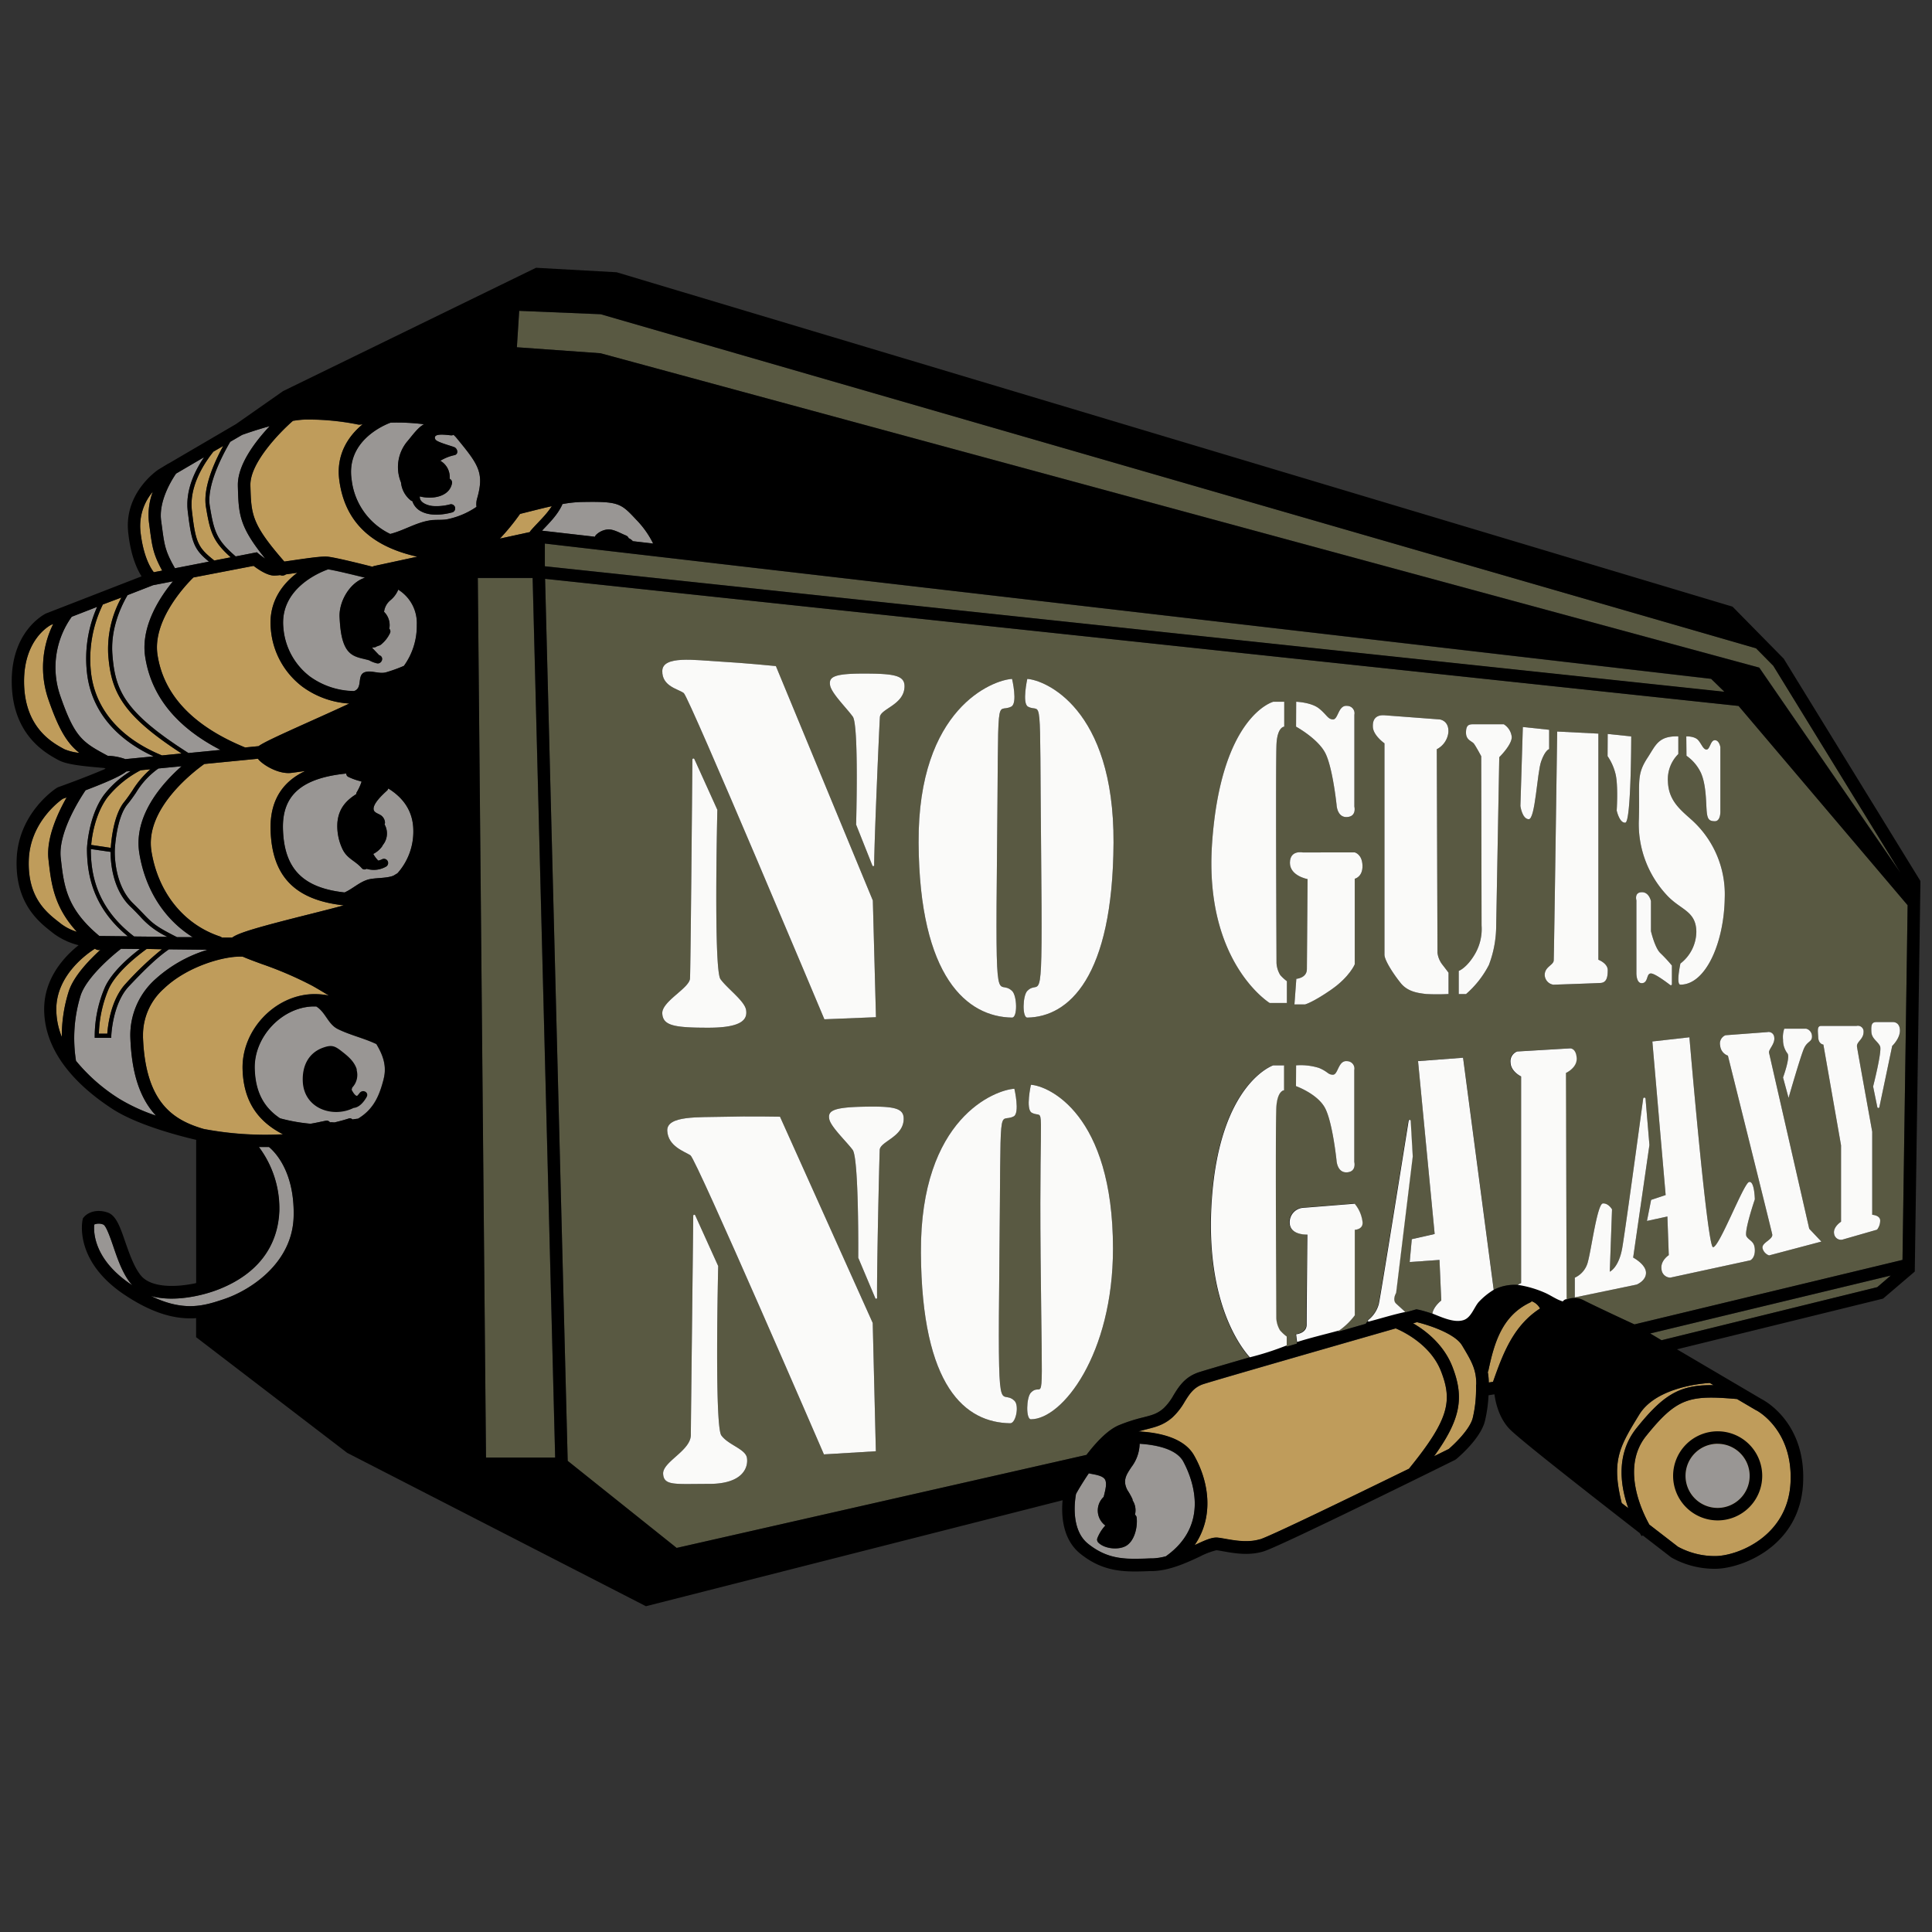 <svg xmlns="http://www.w3.org/2000/svg" width="500" height="500" viewBox="0 0 500 500">
  <rect x="0" y="0" width="500" height="500" fill="#333333" stroke="none"/>
  <title>no-guts-no-galaxy_COLOR</title>
  <g id="n3">
    <polygon points="125.77 377.26 123.65 149.62 137.83 149.62 143.66 377.26 125.77 377.26" style="fill: #595942"/>
    <path d="M492.37,326.07,423,342.75c-2.22-1-11-5.12-13.14-6.23a5.09,5.09,0,0,0-4.51-.15l-.18-58.69s3-1.34,2.78-3.94-1.79-2.42-1.79-2.42l-13.62.81a2.7,2.7,0,0,0-1.7,2.87c.09,2.33,2.78,3.58,2.78,3.58v53.5a3.59,3.59,0,0,0-.9.45,11.81,11.81,0,0,0-6.14,1.27l-7.93-60.06-11.65.88,4.3,44.74-5.92,1.34-.54,5.91,7.71-.54.45,10.49s-2.06,1.55-2.29,3.42c-1.86-.62-3.33-1-3.72-1.05l-.4-.09-.4.11-2.43.69-2.51-2.28c-1.08-1,0-2.78,0-2.78l4.3-35.31-.53-9.25a.27.27,0,0,0-.53,0c-1.3,8.13-7.16,44.8-7.72,47.43a7.89,7.89,0,0,1-2.73,4.14.26.26,0,0,0,0,.41,1.05,1.05,0,0,0-.57.59l-7.45,2.14a19.16,19.16,0,0,0,4.49-4.32V318.28s2.39-.09,2-2.33a9,9,0,0,0-2-4.48l-13.5,1.08a3.73,3.73,0,0,0-3.32,3.76c0,3.41,4.57,3.14,4.57,3.14s-.18,21-.18,23.3-2.73,2.51-2.73,2.51l.3,2.47-2.72.79v-2.62a10.9,10.9,0,0,1-1.74-1.61,6.76,6.76,0,0,1-.95-3.09s-.27-50.14,0-54.58,2-4.44,2-4.44v-6.45h-2.82s-13.73,4.57-15.86,34.55c-1.81,25.46,6.77,37.58,9.79,41-6.51,1.89-11.57,3.37-13,3.83-3.7,1.19-5.27,3.73-6.66,6a14.3,14.3,0,0,1-2.52,3.32c-1.62,1.44-3,1.8-5.33,2.39a42.76,42.76,0,0,0-6.22,2c-2.91,1.2-5.93,4.41-8.44,7.7L175.12,400.6l-28.2-22.53L141.07,149.8l308.87,32.9,43.75,51.57Z" style="fill: #595942"/>
    <polygon points="134.37 80.45 155.46 81.32 454.5 167.78 458.97 172.31 491.88 225.86 455.33 172.77 155.42 91.42 133.77 89.87 134.37 80.45" style="fill: #595942"/>
    <polygon points="141.02 140.68 442.85 175.71 446.29 179.07 141.02 146.55 141.02 140.68" style="fill: #595942"/>
    <polygon points="485.84 333.12 430.04 346.85 427.1 345.1 489.38 330.1 485.84 333.12" style="fill: #595942"/>
  </g>
  <g id="n2">
    <path d="M326.06,398.39c-3,.93-6.39.34-8.83-.09-.79-.14-1.47-.26-2.08-.33-1.48-.16-3.4.72-6,1.95,5.23-7.58,3.58-16.76-.17-23.29-2.62-4.55-9.11-5.87-14.36-6.14.77-.22,1.49-.41,2.16-.58,2.4-.61,4.47-1.14,6.68-3.1a17,17,0,0,0,3.12-4c1.25-2,2.34-3.77,4.91-4.6,3.91-1.25,36.15-10.51,49.71-14.4,1.88.79,9.06,4.19,11.74,11.12,2.95,7.61,2.15,12.36-8.31,25.21C349.66,387.42,328.8,397.55,326.06,398.39Z" style="fill: #bf9c5b"/>
    <path d="M382,359.73a31.65,31.65,0,0,1-.85,7.21c-.68,2.86-4.59,6.67-6.22,8.06l-3.79,1.87c6.89-9.53,7.84-15.19,4.75-23.14-2.22-5.72-6.82-9.3-10.18-11.26l1-.29c3,.72,9.83,2.93,11.66,6l.1.16c2.36,3.94,3.64,6.11,3.58,10H382Z" style="fill: #bf9c5b"/>
    <path d="M386.39,357.62l-1.09.17a16.08,16.08,0,0,0-.26-2.72,1,1,0,0,0,.16-.37c1.54-7.3,3.58-14.2,10.84-17.64a1,1,0,0,0,.37-.3,4,4,0,0,1,2.16,1.88C391.7,343.06,389,350.19,386.39,357.62Z" style="fill: #bf9c5b"/>
    <path d="M449.55,362.07l4.86,2.86.1.05c.1,0,9.62,5,8.88,18.81S449.76,402.63,444,402.71a20,20,0,0,1-9.73-2.41l-7.42-5.73c-2-3.59-7.33-14.83-.84-22.94C434,361.71,437.18,361,449.55,362.07Z" style="fill: #bf9c5b"/>
    <path d="M442.47,357.91l1,.57c-8.54-.11-12.77,2.17-19.94,11.13-5.41,6.77-4.16,15-2.12,20.71L419.7,389c-2.74-11-.58-14.58,4.55-22.93C428.53,359.13,440.07,358.06,442.47,357.91Z" style="fill: #bf9c5b"/>
    <path d="M41.91,245.66a82.49,82.49,0,0,0-9.32,8.85c-3.94,4.17-4.69,11.05-4.82,13H25.59A31.87,31.87,0,0,1,28.09,256c1.86-4.19,7.05-8.36,9.87-10.42Z" style="fill: #bf9c5b"/>
    <path d="M23.6,218.66c.14-1.73.86-7.74,4.17-12.27a27,27,0,0,1,8.64-7.06l2.52-.25a24.27,24.27,0,0,0-4.62,5.44c-.67,1-1.35,2-2.15,3-2.72,3.31-3.36,9.88-3.49,11.9Z" style="fill: #bf9c5b"/>
    <path d="M39.19,220.3c-1.81-11.16,11.47-21,13.68-22.58l13.87-1.36a5.12,5.12,0,0,0,.39.45c1.54,1.53,5.23,3.6,8.28,3.21l1.06-.14c.73-.1,1.59-.22,2.5-.33-4.86,2.27-9.18,6.63-8.95,15.18.33,12,6.24,18.19,18.93,19.57-1.83.53-5,1.32-8.5,2.21-13.78,3.45-18.68,4.88-20.38,6.14l-2.63,0a1.6,1.6,0,0,0-.51-.29C47.55,239.25,40.92,231,39.19,220.3Z" style="fill: #bf9c5b"/>
    <path d="M16,239.23l-.62-.49c-3.29-2.55-8.26-6.41-7.91-16.2.34-9.56,7.72-15.06,8.8-15.81l1-.35c-2.34,4.11-5.31,10.57-4.71,16,.7,6.26,1.37,12.24,7.36,18.78A13.12,13.12,0,0,1,16,239.23Z" style="fill: #bf9c5b"/>
    <path d="M16,268.36a19,19,0,0,1-1.43-7.17c0-8.88,8.09-14.46,10-15.67a1.55,1.55,0,0,0,1.43.28c-3,2.73-7,6.9-8.24,10.86A38.14,38.14,0,0,0,16,268.36Z" style="fill: #bf9c5b"/>
    <path d="M37,268.27a16.07,16.07,0,0,1,5.46-12.5c6.07-5.78,15.74-8.48,20.34-8.22,1.28.56,2.91,1.17,5,1.93a95.5,95.5,0,0,1,13,5.6c1.62.91,3,1.76,4.31,2.54a19,19,0,0,0-4.25-.36c-9.93.36-18.38,9.44-18.09,19.45.23,7.87,3.6,13.33,10.46,16.82a85.63,85.63,0,0,1-20.49-1.37C44.86,289.89,37.58,285.41,37,268.27Z" style="fill: #bf9c5b"/>
    <path d="M134.59,133l3-.75c1.68-.42,3.45-.87,5.21-1.25-1.5,2.37-3.66,4.24-5.49,6.37a1.1,1.1,0,0,0-.18.33l-7.76,1.69A58.82,58.82,0,0,0,134.59,133Z" style="fill: #bf9c5b"/>
    <path d="M70.09,162.81a20.78,20.78,0,0,0,8.19,14.91,22.82,22.82,0,0,0,12.12,4.35c-2.88,1.35-6.38,2.93-9.66,4.4-9.15,4.11-12.53,5.69-13.82,6.63l-3.48.34c-13.46-5.51-21.1-13.57-22.68-24-1.36-9,7.5-18.27,9.3-20l15.57-3c1.2.92,3.44,2.44,5.2,2.51a12.61,12.61,0,0,0,1.67-.12,1.51,1.51,0,0,0,1.5-.19l2.47-.35.49-.07C73.15,151.07,69.41,155.78,70.09,162.81Z" style="fill: #bf9c5b"/>
    <path d="M57.76,115.42c-2.25,4.11-5.28,10.78-4.47,15.73,1.09,6.67,1.86,9,6.42,13.08l-4.26.83c-4.18-3.34-4.84-4.49-5.8-13-.69-6.12,3-11.94,5.57-15.17Z" style="fill: #bf9c5b"/>
    <path d="M36.33,137.36a13.68,13.68,0,0,1,3.21-10.1,17,17,0,0,0-1,7.88l.2,1.53c.63,4.75.89,6.74,3.23,11l-2.17.42C38.88,146.93,37,143.71,36.33,137.36Z" style="fill: #bf9c5b"/>
    <path d="M31.42,154.63A27.54,27.54,0,0,0,28,169.28C28.7,179.05,31.59,185,47,195l-5.07.5c-10.88-4.45-17.39-12.05-18.4-21.65a32.06,32.06,0,0,1,3.09-17.41Z" style="fill: #bf9c5b"/>
    <path d="M16.67,193.9c-3.09-1.66-10.32-5.56-10.44-17.28-.12-10.9,6.33-14.57,7-14.91l.54-.21a25.28,25.28,0,0,0-1.23,19.56c2.74,7.91,4.9,11.34,8,13.79A13.44,13.44,0,0,1,16.67,193.9Z" style="fill: #bf9c5b"/>
    <path d="M96.91,146.49a1.9,1.9,0,0,0-.53.21c-2.78-.71-9.29-2.33-11.45-2.59-1.43-.17-4.46.25-8.93.9l-2.42.35c-8.48-9.72-8.57-12.13-8.78-19.56v-.19c-.16-5.73,7.59-13.71,11-16.67a26.7,26.7,0,0,1,3.1-.34,65.67,65.67,0,0,1,13.52,1.24,1.91,1.91,0,0,0,.76.07l.66-.07c-3.78,3.09-7,8-6,14.72C89.33,135,96,141.4,108,144.07Z" style="fill: #bf9c5b"/>
  </g>
  <g id="n1">
    <path d="M34.09,332.53c-9.83-6.51-9.89-13.66-9.7-15.62a3,3,0,0,1,2.33,0c.76.28,1.91,3.64,2.6,5.65,1.11,3.26,2.38,6.95,4.5,9.59.17.21.34.4.52.59Z" style="fill: #999694"/>
    <path d="M30.77,284.31a46.24,46.24,0,0,1-11.1-9.76,37.6,37.6,0,0,1,1.19-16.89c1.62-5,9-11,10.47-12.11l4.86.05c-3,2.29-7.33,6.08-9.07,10a32.27,32.27,0,0,0-2.6,12.46v.53H28.8l0-.52c0-.08.31-8.32,4.56-12.82,3.55-3.76,7.2-7.43,10.36-9.56l10,.11a35.31,35.31,0,0,0-13.53,7.63,19.42,19.42,0,0,0-6.46,14.95c.31,9.22,2.4,15.79,6.63,20.34A46.8,46.8,0,0,1,30.77,284.31Z" style="fill: #999694"/>
    <path d="M87.38,266.32c3.18,1.58,6.77,2.36,10,3.9,1.48,2.46,2.82,5.4,1.89,9-1.06,4.09-2.43,7.77-6.66,10.31-.49.05-1,.11-1.45.2a.91.91,0,0,0-1-.23c-1.21.39-2.43.71-3.66,1l-.87-.06a.84.84,0,0,0-.28.05,1,1,0,0,0-1.08-.43c-1.24.24-2.59.56-3.95.78a45.26,45.26,0,0,1-7.9-1.41c-4.34-2.9-6.38-7-6.55-12.82-.24-8.15,6.9-15.84,15-16.13.32,0,.63,0,.94,0C84.28,262,84.81,265,87.38,266.32Z" style="fill: #999694"/>
    <path d="M39,335.39c5.54,1.62,13,.13,17.81-1.81,9.72-3.91,15.05-10.89,15.44-20.16A26.49,26.49,0,0,0,67,296.84c.54,0,1.07,0,1.61,0l1,0C71,298,76.19,303,76,314.5,75.89,326.93,64.61,334,58,336.2l-.17.06C53,337.85,47.69,339.63,39,335.39Z" style="fill: #999694"/>
    <path d="M301.65,402.82a15.59,15.59,0,0,1-3.23.52l-.56,0c-6.39.26-11,.45-16.29-3.79-4.64-3.72-3.35-11.59-3.1-12.9.71-1.29,1.89-3.24,3.31-5.33h0c1.2.31,3.79.48,4.29,1.81.44,1.19-.16,3-.44,4.29a4.83,4.83,0,0,0,.43,7.41,10.43,10.43,0,0,0-2.11,3.4,1.08,1.08,0,0,0,.28,1c1.61,1.65,5.24,2,7.2.86,2.22-1.3,3-4.92,2.73-7.27a1.06,1.06,0,0,0-.44-.78,4.72,4.72,0,0,0-.63-3.74,1,1,0,0,0,0-.25,17.27,17.27,0,0,0-1.33-2.38c-1.27-2.47-.34-3.9,1.07-6a10.32,10.32,0,0,0,2.1-6c4.55.29,9.47,1.42,11.25,4.51C307.61,380.8,314.25,393.93,301.65,402.82Z" style="fill: #999694"/>
    <circle cx="444.51" cy="381.95" r="8.3" style="fill: #999694"/>
    <path d="M34.71,242.36c-9.86-7.53-11.21-16.35-11.2-22.63l5.11.74c0,2,.24,9.39,5.06,14.09,1.06,1,1.86,1.87,2.54,2.57a21.54,21.54,0,0,0,7.11,5.32Z" style="fill: #999694"/>
    <path d="M37,236.38c-.68-.71-1.49-1.55-2.56-2.59-4.81-4.69-4.76-12.59-4.73-13.64V220c0-.08.34-8.28,3.28-11.86.83-1,1.53-2,2.21-3A20.7,20.7,0,0,1,41,198.88l6-.58c-5.09,4.49-12.5,12.85-10.94,22.52,1.53,9.46,6.54,17.19,13.8,21.71l-4.06,0C40.2,239.72,39.35,238.84,37,236.38Z" style="fill: #999694"/>
    <path d="M15.72,222c-.73-6.52,5.07-15.48,6.43-17.48,6.55-2.49,9.36-3.9,10.55-4.86l1.14-.11a25.49,25.49,0,0,0-6.94,6.18c-4.08,5.59-4.39,13.83-4.39,13.83,0,6.28,1.22,15.08,10.57,22.75l-7.37-.08C17.2,235.14,16.53,229.32,15.72,222Z" style="fill: #999694"/>
    <path d="M102.86,226l-1.05.63c-1.93.77-5,.47-6.81,1.08-2.16.73-3.76,2.32-5.81,3.25l-.06,0c-10.87-1.2-15.61-6.24-15.9-16.42-.24-8.74,4.84-13.18,16.38-14.35a.94.94,0,0,0,.51.85,15.65,15.65,0,0,0,3.06,1.11l.4.14A13.59,13.59,0,0,1,92.34,205a1,1,0,0,0-.15.52c-2.51,1.59-4.51,3.62-4.86,7.28a13.81,13.81,0,0,0,1.2,6.71c1.2,2.73,3.22,3.07,5.1,5.17a.91.91,0,0,0,1.24.16,6.34,6.34,0,0,0,5.1-.6,1.08,1.08,0,0,0-1.09-1.86,3.4,3.4,0,0,1-1,.34A8.34,8.34,0,0,1,96.6,221,6.41,6.41,0,0,0,99,218.89a1,1,0,0,0,0-.1,4.75,4.75,0,0,0,.52-5.44,1.09,1.09,0,0,0,.1-.64,2.49,2.49,0,0,0-.8-1.52c-.55-.52-1.62-.71-2-1.34-.84-1.48,2.34-4.33,3.35-5.26a1,1,0,0,0,.31-.54c3.59,2.22,6.49,5.62,6.49,11A16.15,16.15,0,0,1,102.86,226Z" style="fill: #999694"/>
    <path d="M39.61,151.44l5.14-1c-3.54,4.3-8.36,11.77-7.19,19.5,1.54,10.17,8.1,18.27,19.49,24.13l-8.29.81c-16.83-10.71-19-16.38-19.69-25.67-.47-6.69,2.34-12.48,3.94-15.2Z" style="fill: #999694"/>
    <path d="M15.57,180a22.47,22.47,0,0,1,3-20.39l6.57-2.55A32.9,32.9,0,0,0,22.5,174c1,9.47,7.07,17.07,17.25,21.75l-7.3.71a14.6,14.6,0,0,0-4.56-.86C21.36,192.1,19.35,190.94,15.57,180Z" style="fill: #999694"/>
    <path d="M104.5,172.37a38.92,38.92,0,0,1-4.7,1.69c-1.75.41-3.56-.53-5.18-.12-2.49.63-.56,4.11-3,4.94a19.86,19.86,0,0,1-11.39-3.74,17.59,17.59,0,0,1-6.9-12.64c-1-10.18,9.54-14.41,11.59-15.13,1.88.29,6.39,1.38,9.55,2.17-4,1.25-6.82,6.25-6.59,10.28.14,2.49.37,5.8,1.7,8,1.47,2.4,3.68,2.42,5.95,3.09a7.39,7.39,0,0,0,2,.78c1.15.28,1.94-1.38.83-2l-.26-.11-1.84-1.93.91-.13c.37-.3,1-.36,1.36-.62a8.41,8.41,0,0,0,2.35-2.93,1,1,0,0,0-.14-1.22,4.81,4.81,0,0,0-1.35-4.37,4.6,4.6,0,0,1,1.63-3,7,7,0,0,0,2-2.64s0-.08,0-.13a10.17,10.17,0,0,1,4.84,9.16A17.64,17.64,0,0,1,104.5,172.37Z" style="fill: #999694"/>
    <path d="M140.28,137.34c1.95-2.07,4-4.06,5.21-6.67a1.06,1.06,0,0,0,.05-.21,31.82,31.82,0,0,1,4.83-.54c9.85-.19,10.28.27,14.38,4.66a23.88,23.88,0,0,1,4.3,6.09l-5.33-.62s0-.06,0-.08a3.08,3.08,0,0,0-1-.68,1.27,1.27,0,0,0-.69-.7c-1.37-.54-3.1-1.61-4.6-1.58a5,5,0,0,0-3.15,1.41,1,1,0,0,0-.28.49Z" style="fill: #999694"/>
    <path d="M62.66,112.55c.64-.23,3.6-1.29,7.12-2.25-3.68,3.92-8.37,10-8.22,15.42v.19c.2,7.11.29,10.31,7.08,18.65a18,18,0,0,1-1.58-1.15l-.59-.48L61,144c-4.88-4.21-5.6-6.26-6.7-13-.87-5.29,3.15-13,5.28-16.66Z" style="fill: #999694"/>
    <path d="M45.57,122.56l7.24-4.24c-2.38,3.49-4.84,8.52-4.24,13.89,1,8.44,1.71,10,5.49,13.14l-8.79,1.71c-2.52-4.4-2.73-5.95-3.37-10.8l-.21-1.54C41,129.46,44.73,123.77,45.57,122.56Z" style="fill: #999694"/>
    <path d="M123.32,131.2a20.61,20.61,0,0,1-7.79,3.26c-1.5.21-3,0-4.55.3-3.53.63-6.57,2.6-10,3.46h0A17.82,17.82,0,0,1,91,124.11c-1.47-10,8.41-14.11,10.08-14.73a54.9,54.9,0,0,1,8.67.42c-1.53.73-3.12,3-4.23,4.3a10.38,10.38,0,0,0-1.74,10.75,6.73,6.73,0,0,0,2.52,4.65,1.13,1.13,0,0,0,.42.2,4.54,4.54,0,0,0,2.15,2.58c2.38,1.34,5.72,1,8.25.3a1.08,1.08,0,0,0-.57-2.07,13.69,13.69,0,0,1-4.41.46c-1.4-.09-3.69-.89-3.49-2.5,3.1.81,7.62.19,8.32-3.36a1.07,1.07,0,0,0-.58-1.19c0-.16,0-.31,0-.47a4.85,4.85,0,0,0-2.43-4.2,11.67,11.67,0,0,1,3.62-1.45c1.17-.23.86-1.71,0-2.07s-4.53-1.3-4.9-2c-.91-1.82,3-1.13,4.13-1.06a.91.91,0,0,0,.54-.14,5.46,5.46,0,0,1,.71.7c5.66,6.89,7.36,9,5.43,15.74A5.25,5.25,0,0,0,123.32,131.2Z" style="fill: #999694"/>
  </g>
  <g id="Base">
    <path d="M179.7,196.44l5.95,13.14s-1,41.32.81,43.82,6.27,5.65,6.63,8-.9,4.57-9.77,4.57-11.74-.54-11.92-3.67,7-6.54,7.17-9.05c.16-2.29.55-48.56.62-56.68A.27.27,0,0,1,179.7,196.44Z"/>
    <path d="M225.77,224l-4.21-10.59s.74-25.7-.85-27.93-5.57-6.09-5.89-8.16.8-3,8.68-3,10.58.47,10.59,3.26c0,4.82-6.21,5.81-6.37,8-.15,2-1.43,31.06-1.49,38.27A.24.24,0,0,1,225.77,224Z"/>
    <path d="M200.8,172.38l25.09,60.67.81,30.2-13.35.54s-35-83.35-36.39-84.42-5.65-1.7-5.56-5.74,8.43-2.78,14.88-2.42S200.8,172.38,200.8,172.38Z"/>
    <path d="M265.86,175.7c4.48.27,22.49,7.44,22.32,42.39s-11.64,45.1-22.32,45.26c-1.34,0-1.2-5.67,0-6.9,3.5-3.58,4,7.73,3.58-36.12s.36-35.4-3.41-37.46C264.47,182,265.86,175.7,265.86,175.7Z"/>
    <path d="M261.92,175.7c-4.86.27-24.39,7.44-24.19,42.39s12.62,45.1,24.19,45.26c1.46,0,1.31-5.67,0-6.9-3.79-3.58-4.35,7.73-3.89-36.12s-.39-35.4,3.69-37.46C263.43,182,261.92,175.7,261.92,175.7Z"/>
    <path d="M179.92,314.52l5.95,13.14s-1,41.32.81,43.82,6.27,3.5,6.63,5.83-.9,6.72-9.77,6.72-11.74.54-11.92-2.6,7.22-6,7.17-10.13c0-2.29.55-48.56.62-56.68A.27.27,0,0,1,179.92,314.52Z"/>
    <path d="M226.54,336l-4.43-10.5s.2-25.71-1.44-27.91-5.7-6-6.06-8,.73-3,8.61-3.17,10.59.25,10.65,3c.1,4.82-6.08,5.94-6.2,8.17-.1,2-.78,31.08-.68,38.3A.24.24,0,0,1,226.54,336Z"/>
    <path d="M201.86,289l24,53.38.81,33.2-13.44.81S180.21,300,178.69,299s-5.78-2.3-6-6.33,8.17-3.47,14.63-3.65S201.86,289,201.86,289Z"/>
    <path d="M266.8,280.74c4.48.27,21.24,7.44,21.24,42.39,0,27.42-13.13,44.18-21.24,44.18-1.34,0-1.2-5.67,0-6.9,3.5-3.58,2.93,8.81,2.51-35s1.43-35.4-2.33-37.46C265.4,287,266.8,280.74,266.8,280.74Z"/>
    <path d="M262.52,281.77c-4.86.27-24.39,7.44-24.19,42.39s11.55,44,23.12,44.18c1.46,0,2.38-4.59,1.08-5.83-3.79-3.58-4.35,7.73-3.89-36.12s-.39-35.4,3.69-37.46C264,288.08,262.52,281.77,262.52,281.77Z"/>
    <path d="M332.36,181.61v6.45s-1.75,0-2,4.44,0,56.73,0,56.73a6.76,6.76,0,0,0,.95,3.09,10.9,10.9,0,0,0,1.74,1.61v5.65H328.6s-17-10.48-14.92-41.27c2.29-33.2,15.86-36.7,15.86-36.7Z"/>
    <path d="M335.45,181.61s3.9.13,5.92,1.75,2.29,2.82,3.63,2.82,1.34-3.76,3.63-3.5a1.91,1.91,0,0,1,1.88,2.29l0,23.79s.64,2.55-1.91,2.69-2.69-3.09-2.69-3.09-1-9.68-2.91-13.44-7.58-6.86-7.58-6.86Z"/>
    <path d="M350.61,220.6s1.92.45,2,3.41-2,3.41-2,3.41v22.14s-1.31,3.23-6.06,6.54-6.81,3.85-6.81,3.85H335l.49-6.63s2.73-.18,2.73-2.51.18-23.3.18-23.3-4.57-.81-4.57-4.21,3.32-2.69,3.32-2.69Z"/>
    <path d="M335.43,275.71a16,16,0,0,1,5.92.67c2.4,1,2.29,1.75,3.63,1.75s1.34-3.76,3.63-3.5a1.91,1.91,0,0,1,1.88,2.29l0,23.79s.64,2.55-1.91,2.69-2.69-3.09-2.69-3.09-1-9.68-2.91-13.44-7.58-5.78-7.58-5.78Z"/>
    <path d="M425.87,284.39l1,11.94-4.21,29.13s3.23,1.7,3.32,3.85-2.42,3.14-2.42,3.14l-16,3.32v-5.11a6.09,6.09,0,0,0,3.41-4.21c.9-3.32,2.42-14.89,3.85-15s2.37,1.53,2.37,1.53l-.58,16.13s2.33-1,3.23-6.18c.76-4.38,4.32-30.5,5.41-38.58A.27.27,0,0,1,425.87,284.39Z"/>
    <path d="M427.63,269.53l9.59-1.08s4.57,54,6.09,54.31,7.89-16.4,9.32-16.85,1.52,4.48,1.52,4.48-2.87,8.42-2.15,9.59,2.06,1.17,2.15,3.41-1.17,2.78-1.17,2.78l-20.7,4.48A2.33,2.33,0,0,1,430,328.5c-.36-2.24,1.88-3.67,1.88-3.67l-.36-10-5.29,1.15,1.08-5.45,3.76-1.25Z"/>
    <path d="M446.54,267.92l10.84-.81a1.46,1.46,0,0,1,1.79,1.34c.27,1.7-1.52,3.14-1.34,4S468.23,318,468.23,318l3.14,3.32-13.53,3.58a2.62,2.62,0,0,1-1.7-1.88c-.27-1.43,2.78-2.24,2.51-3.58s-11.47-46.24-11.47-46.24a3,3,0,0,1-2-2.6A2.32,2.32,0,0,1,446.54,267.92Z"/>
    <path d="M461.77,266.22h5.65a2,2,0,0,1,1.52,1.88c.09,1.61-1.17,1.25-2.06,3.22s-4,12.82-4,12.82l-1.43-5.29s1.88-5.11,1.17-6.18a5.69,5.69,0,0,1-1.17-3.58A6.73,6.73,0,0,1,461.77,266.22Z"/>
    <path d="M471.36,265.5h9.14a1.47,1.47,0,0,1,1.79,1.58c0,1.91-1.88,2.54-1.7,3.8s3.94,22,3.94,22v21.51s2,.09,2.06,1.43a3.8,3.8,0,0,1-.81,2.42l-9.05,2.6a1.81,1.81,0,0,1-2.06-1.52c-.36-1.79,1.79-3.14,1.79-3.14V296.42l-4.57-26.08s-1.25-.09-1.34-1.88S470.2,265.5,471.36,265.5Z"/>
    <path d="M485.61,264.51h4.3s1.7-.09,1.79,2.06-2,4.12-2,4.12l-3.32,15.84a.27.27,0,0,1-.53,0l-1.09-5.35s2.34-9.14,1.8-10.4-2.16-1.94-2.25-3.71S484.36,264.51,485.61,264.51Z"/>
    <path d="M358.26,185.11l14.34,1.08s2.42.27,2.24,3.32a5.57,5.57,0,0,1-3,4.39l.18,52.7a6.22,6.22,0,0,0,1.34,3.14c1.25,1.61,1.52,2,1.52,2v5.51a55.36,55.36,0,0,1-5.83,0c-1.85-.24-4.66-.49-6.54-2.82s-4.21-5.92-4.21-7.35V192.37s-2.87-2-3-4.21S356.29,185,358.26,185.11Z"/>
    <path d="M381.29,187.44h7.89a4.39,4.39,0,0,1,2.06,3.32c0,2.06-3.23,5.2-3.23,5.2l-.81,44.29a28.69,28.69,0,0,1-1.88,9.49,25.31,25.31,0,0,1-5.92,7.53h-1.88v-6s2.06-.72,4.21-4.39a12.86,12.86,0,0,0,1.7-7.35l-.09-43.82s-1.34-2.51-1.88-3.23-2.06-.9-2.06-2.87S380.13,187.44,381.29,187.44Z"/>
    <path d="M394.11,188.15l6.81.72v5s-1,.18-2.06,3.14-1.52,15.06-3.23,15-2.15-3.41-2.15-3.41Z"/>
    <path d="M403,189.32l10.66.54v58.52s2.42.9,2.42,2.69-.27,3.23-1.88,3.32-12.19.45-12.19.45a2.63,2.63,0,0,1-2.24-2.51c0-2.15,2.24-2.51,2.33-3.76S403,189.32,403,189.32Z"/>
    <path d="M416.07,189.95l6.09.63s0,22.14-1.52,22.32-2.24-3.14-2.24-3.14.45-6.81-.36-9.68a14,14,0,0,0-2-4.39Z"/>
    <path d="M434.35,190.57v4.57a9.18,9.18,0,0,0-2.69,7.17c.18,4.75,3,7.08,5.92,9.68a25.87,25.87,0,0,1,8.78,20.43c-.18,11.56-4.91,22.41-11.47,22.41-1.2,0,0-5.47,0-5.47a10.51,10.51,0,0,0,4.12-8.25c-.09-5.29-3.87-5.56-7.35-9.14a27,27,0,0,1-7.52-20c.27-9.86-.74-11.34,2.33-16C428.53,192.79,429.24,190.43,434.35,190.57Z"/>
    <path d="M424.94,230.9c1.88,0,2.33,2.33,2.33,2.33V241s1,4.3,2.42,5.65a38.15,38.15,0,0,1,3,3.23v4.83a.27.27,0,0,1-.43.22c-1.11-.84-4-3-5-3-1.25,0-.63,2.33-2.24,2.51s-1.52-2.69-1.52-2.69V233S422.88,230.9,424.94,230.9Z"/>
    <path d="M436.41,190.57s2.06-.08,3,.9,1.34,2.51,2.24,2.51,1-2.42,2.15-2.42,1.43,1.79,1.43,1.79v16.4s.18,2.78-1.43,2.78-2-.63-2.15-3.14-.18-6.45-1.43-9.32a11.23,11.23,0,0,0-3.76-4.48Z"/>
    <g>
      <path d="M461.62,170.46,448.38,157,159.58,70.46,138.72,69.3,73.27,101.21l-12.16,8.52-17.43,10.2-.06,0L41,121.52c-.36.24-8.86,6-7.83,16.16.6,5.9,2.22,9.51,3.46,11.48L12,158.73l-.12.05c-.37.18-9,4.5-8.84,17.87.15,13.63,8.86,18.32,12.14,20.09,2.16,1.16,6.64,1.56,10.59,1.91l1.2.11.35.19c-1.81.79-4.17,1.74-6.68,2.7l0,0c-1.84.71-3.76,1.42-5.59,2.07l-.32.16c-.41.26-10,6.51-10.42,18.51-.41,11.44,5.81,16.27,9.15,18.87l.6.47a18.43,18.43,0,0,0,6.28,2.89c-3.6,2.86-8.91,8.46-8.91,16.55,0,11.86,9.61,20.59,17.67,25.82,6.57,4.27,17.86,7.12,21.67,8v37.07c-5.43,1.19-11.77,1.2-14.34-2-1.77-2.2-2.94-5.61-4-8.62-1.34-3.9-2.39-7-4.71-7.69-3.14-1-5.26.32-6,1.23l-.25.3-.09.38c-.1.44-2.24,10.78,11,19.53,7,4.64,12.42,6,16.86,6,.52,0,1,0,1.51-.06v4.93L89.85,376l77.32,39.69L275,388.26c-.33,3.56-.17,10,4.56,13.82,6.22,5,11.88,4.77,18.44,4.5l.56,0c4.25-.17,8.5-2.13,11.9-3.71a19,19,0,0,1,4.35-1.67c.53.06,1.16.17,1.87.3,2.77.49,6.56,1.16,10.34,0,4.47-1.37,47.7-22.76,49.53-23.67l.32-.21c.65-.54,6.36-5.39,7.44-9.91a35.74,35.74,0,0,0,.92-6.62l1.53-.24c.31,2.26,1.22,6.14,3.87,8.93s22.33,18.11,33.75,27c.26.43.43.71.48.78l.29-.19,7.25,5.6.12.09a22.77,22.77,0,0,0,11.55,2.94c6.7-.1,21.69-5.76,22.56-22,.83-15.52-9.63-21.34-10.6-21.84L434,349.2l53.34-13.12,8.2-7L497,228.51V228ZM34.09,332.53c-9.83-6.51-9.89-13.66-9.7-15.62a3,3,0,0,1,2.33,0c.76.28,1.91,3.64,2.6,5.65,1.11,3.26,2.38,6.95,4.5,9.59.17.21.34.4.52.59ZM134.37,80.45l21.08.87,299,86.46,4.47,4.53,32.91,53.56-36.55-53.09L155.42,91.42l-21.65-1.55ZM141,140.67l301.83,35,3.44,3.35L141,146.55Zm-.74-3.33c1.95-2.07,4-4.06,5.21-6.67a1.06,1.06,0,0,0,.05-.21,31.82,31.82,0,0,1,4.83-.54c9.85-.19,10.28.27,14.38,4.66a23.88,23.88,0,0,1,4.3,6.09l-5.33-.62s0-.06,0-.08a3.08,3.08,0,0,0-1-.68,1.27,1.27,0,0,0-.69-.7c-1.37-.54-3.1-1.61-4.6-1.58a5,5,0,0,0-3.15,1.41,1,1,0,0,0-.28.49ZM134.59,133l3-.75c1.68-.42,3.45-.87,5.21-1.25-1.5,2.37-3.66,4.24-5.49,6.37a1.1,1.1,0,0,0-.18.33l-7.76,1.69A58.82,58.82,0,0,0,134.59,133ZM62.66,112.55c.64-.23,3.6-1.29,7.12-2.25-3.68,3.92-8.37,10-8.22,15.42v.19c.2,7.11.29,10.31,7.08,18.65a18,18,0,0,1-1.58-1.15l-.59-.48L61,144c-4.88-4.21-5.6-6.26-6.7-13-.87-5.29,3.15-13,5.28-16.66Zm7.43,50.27a20.78,20.78,0,0,0,8.19,14.91,22.82,22.82,0,0,0,12.12,4.35c-2.88,1.35-6.38,2.93-9.66,4.4-9.15,4.11-12.53,5.69-13.82,6.63l-3.48.34c-13.46-5.51-21.1-13.57-22.68-24-1.36-9,7.5-18.27,9.3-20l15.57-3c1.2.92,3.44,2.44,5.2,2.51a12.61,12.61,0,0,0,1.67-.12,1.51,1.51,0,0,0,1.5-.19l2.47-.35.49-.07C73.15,151.07,69.41,155.78,70.09,162.81ZM34.71,242.36c-9.86-7.53-11.21-16.35-11.2-22.63l5.11.74c0,2,.24,9.39,5.06,14.09,1.06,1,1.86,1.87,2.54,2.57a21.54,21.54,0,0,0,7.11,5.32Zm7.2,3.31a82.49,82.49,0,0,0-9.32,8.85c-3.94,4.17-4.69,11.05-4.82,13H25.59A31.87,31.87,0,0,1,28.09,256c1.86-4.19,7.05-8.36,9.87-10.42Zm-18.31-27c.14-1.73.86-7.74,4.17-12.27a27,27,0,0,1,8.64-7.06l2.52-.25a24.27,24.27,0,0,0-4.62,5.44c-.67,1-1.35,2-2.15,3-2.72,3.31-3.36,9.88-3.49,11.9ZM37,236.38c-.68-.71-1.49-1.55-2.56-2.59-4.81-4.69-4.76-12.59-4.73-13.64V220c0-.08.34-8.28,3.28-11.86.83-1,1.53-2,2.21-3A20.7,20.7,0,0,1,41,198.88l6-.58c-5.09,4.49-12.5,12.85-10.94,22.52,1.53,9.46,6.54,17.19,13.8,21.71l-4.06,0C40.2,239.72,39.35,238.84,37,236.38Zm2.2-16.08c-1.81-11.16,11.47-21,13.68-22.58l13.87-1.36a5.12,5.12,0,0,0,.39.45c1.54,1.53,5.23,3.6,8.28,3.21l1.06-.14c.73-.1,1.59-.22,2.5-.33-4.86,2.27-9.18,6.63-8.95,15.18.33,12,6.24,18.19,18.93,19.57-1.83.53-5,1.32-8.5,2.21-13.78,3.45-18.68,4.88-20.38,6.14l-2.63,0a1.6,1.6,0,0,0-.51-.29C47.55,239.25,40.92,231,39.19,220.3ZM57.76,115.42c-2.25,4.11-5.28,10.78-4.47,15.73,1.09,6.67,1.86,9,6.42,13.08l-4.26.83c-4.18-3.34-4.84-4.49-5.8-13-.69-6.12,3-11.94,5.57-15.17Zm-12.18,7.14,7.24-4.24c-2.38,3.49-4.84,8.52-4.24,13.89,1,8.44,1.71,10,5.49,13.14l-8.79,1.71c-2.52-4.4-2.73-5.95-3.37-10.8l-.21-1.54C41,129.46,44.73,123.77,45.57,122.56Zm-9.24,14.8a13.68,13.68,0,0,1,3.21-10.1,17,17,0,0,0-1,7.88l.2,1.53c.63,4.75.89,6.74,3.23,11l-2.17.42C38.88,146.93,37,143.71,36.33,137.36Zm3.28,14.09,5.14-1c-3.54,4.3-8.36,11.77-7.19,19.5,1.54,10.17,8.1,18.27,19.49,24.13l-8.29.81c-16.83-10.71-19-16.38-19.69-25.67-.47-6.69,2.34-12.48,3.94-15.2Zm-8.19,3.19A27.54,27.54,0,0,0,28,169.28C28.7,179.05,31.59,185,47,195l-5.07.5c-10.88-4.45-17.39-12.05-18.4-21.65a32.06,32.06,0,0,1,3.09-17.41ZM16.67,193.9c-3.09-1.66-10.32-5.56-10.44-17.28-.12-10.9,6.33-14.57,7-14.91l.54-.21a25.28,25.28,0,0,0-1.23,19.56c2.74,7.91,4.9,11.34,8,13.79A13.44,13.44,0,0,1,16.67,193.9ZM15.57,180a22.47,22.47,0,0,1,3-20.39l6.57-2.55A32.9,32.9,0,0,0,22.5,174c1,9.47,7.07,17.07,17.25,21.75l-7.3.71a14.6,14.6,0,0,0-4.56-.86C21.36,192.1,19.35,190.94,15.57,180Zm.4,59.22-.62-.49c-3.29-2.55-8.26-6.41-7.91-16.2.34-9.56,7.72-15.06,8.8-15.81l1-.35c-2.34,4.11-5.31,10.57-4.71,16,.7,6.26,1.37,12.24,7.36,18.78A13.12,13.12,0,0,1,16,239.23ZM15.72,222c-.73-6.52,5.07-15.48,6.43-17.48,6.55-2.49,9.36-3.9,10.55-4.86l1.14-.11a25.49,25.49,0,0,0-6.94,6.18c-4.08,5.59-4.39,13.83-4.39,13.83,0,6.28,1.22,15.08,10.57,22.75l-7.37-.08C17.2,235.14,16.53,229.32,15.72,222ZM16,268.36a19,19,0,0,1-1.43-7.17c0-8.88,8.09-14.46,10-15.67a1.55,1.55,0,0,0,1.43.28c-3,2.73-7,6.9-8.24,10.86A38.14,38.14,0,0,0,16,268.36Zm14.77,15.95a46.24,46.24,0,0,1-11.1-9.76,37.6,37.6,0,0,1,1.18-16.89c1.62-5,9-11,10.47-12.11l4.86.05c-3,2.29-7.33,6.08-9.07,10a32.27,32.27,0,0,0-2.6,12.46v.53H28.8l0-.52c0-.08.31-8.32,4.56-12.82,3.55-3.76,7.2-7.43,10.36-9.56l10,.11a35.31,35.31,0,0,0-13.53,7.63,19.42,19.42,0,0,0-6.46,14.95c.31,9.22,2.4,15.79,6.63,20.34A46.8,46.8,0,0,1,30.77,284.31Zm6.25-16a16.07,16.07,0,0,1,5.46-12.5c6.07-5.78,15.74-8.48,20.34-8.22,1.28.56,2.91,1.17,5,1.93a95.5,95.5,0,0,1,13,5.6c1.62.91,3,1.76,4.31,2.54a19,19,0,0,0-4.25-.36c-9.93.36-18.38,9.44-18.09,19.45.23,7.87,3.6,13.33,10.46,16.82a85.63,85.63,0,0,1-20.49-1.37C44.86,289.89,37.58,285.41,37,268.27ZM58,336.2l-.17.06c-4.79,1.6-10.11,3.37-18.77-.87,5.54,1.62,13,.13,17.81-1.81,9.72-3.91,15.05-10.89,15.44-20.16A26.49,26.49,0,0,0,67,296.84c.54,0,1.07,0,1.61,0l1,0C71,298,76.19,303,76,314.5,75.89,326.93,64.61,334,58,336.2Zm41.34-57c-1.06,4.09-2.43,7.77-6.66,10.31-.49.05-1,.11-1.45.2a.91.91,0,0,0-1-.23c-1.21.39-2.43.71-3.66,1l-.87-.06a.84.84,0,0,0-.28.05,1,1,0,0,0-1.08-.43c-1.24.24-2.59.56-3.95.78a45.26,45.26,0,0,1-7.9-1.41c-4.34-2.9-6.38-7-6.55-12.82-.24-8.15,6.9-15.84,15-16.13.32,0,.63,0,.94,0,2.44,1.54,3,4.55,5.55,5.83,3.18,1.58,6.77,2.36,10,3.9C98.9,272.68,100.24,275.62,99.31,279.21ZM102.86,226l-1.05.63c-1.93.77-5,.47-6.81,1.08-2.16.73-3.76,2.32-5.81,3.25l-.06,0c-10.87-1.2-15.61-6.24-15.9-16.42-.24-8.74,4.84-13.18,16.38-14.35a.94.94,0,0,0,.51.85,15.65,15.65,0,0,0,3.06,1.11l.4.14A13.59,13.59,0,0,1,92.34,205a1,1,0,0,0-.15.52c-2.51,1.59-4.51,3.62-4.86,7.28a13.81,13.81,0,0,0,1.2,6.71c1.2,2.73,3.22,3.07,5.1,5.17a.91.91,0,0,0,1.24.16,6.34,6.34,0,0,0,5.1-.6,1.08,1.08,0,0,0-1.09-1.86,3.4,3.4,0,0,1-1,.34A8.34,8.34,0,0,1,96.6,221,6.41,6.41,0,0,0,99,218.89a1,1,0,0,0,0-.1,4.75,4.75,0,0,0,.52-5.44,1.09,1.09,0,0,0,.1-.64,2.49,2.49,0,0,0-.8-1.52c-.55-.52-1.62-.71-2-1.34-.84-1.48,2.34-4.33,3.35-5.26a1,1,0,0,0,.31-.54c3.59,2.22,6.49,5.62,6.49,11A16.15,16.15,0,0,1,102.86,226Zm-12-12.29,0,0s0,0,0,0Zm13.65-41.39a38.92,38.92,0,0,1-4.7,1.69c-1.75.41-3.56-.53-5.18-.12-2.49.63-.56,4.11-3,4.94a19.86,19.86,0,0,1-11.39-3.74,17.59,17.59,0,0,1-6.9-12.64c-1-10.18,9.54-14.41,11.59-15.13,1.88.29,6.39,1.38,9.55,2.17-4,1.25-6.82,6.25-6.59,10.28.14,2.49.37,5.8,1.7,8,1.47,2.4,3.68,2.42,5.95,3.09a7.39,7.39,0,0,0,2,.78c1.15.28,1.94-1.38.83-2l-.26-.11-1.84-1.93.91-.13c.37-.3,1-.36,1.36-.62a8.41,8.41,0,0,0,2.35-2.93,1,1,0,0,0-.14-1.22,4.81,4.81,0,0,0-1.35-4.37,4.6,4.6,0,0,1,1.63-3,7,7,0,0,0,2-2.64s0-.08,0-.13a10.17,10.17,0,0,1,4.84,9.16A17.64,17.64,0,0,1,104.5,172.37Zm-7.59-25.87a1.9,1.9,0,0,0-.53.21c-2.78-.71-9.29-2.33-11.45-2.59-1.43-.17-4.46.25-8.93.9l-2.42.35c-8.48-9.72-8.57-12.13-8.78-19.56v-.19c-.16-5.73,7.59-13.71,11-16.67a26.7,26.7,0,0,1,3.1-.34,65.67,65.67,0,0,1,13.52,1.24,1.91,1.91,0,0,0,.76.07l.66-.07c-3.78,3.09-7,8-6,14.72C89.33,135,96,141.4,108,144.07Zm26.41-15.3a20.61,20.61,0,0,1-7.79,3.26c-1.5.21-3,0-4.55.3-3.53.63-6.57,2.6-10,3.46h0A17.82,17.82,0,0,1,91,124.11c-1.47-10,8.41-14.11,10.08-14.73a54.9,54.9,0,0,1,8.67.42c-1.53.73-3.12,3-4.23,4.3a10.38,10.38,0,0,0-1.74,10.75,6.73,6.73,0,0,0,2.52,4.65,1.13,1.13,0,0,0,.42.2,4.54,4.54,0,0,0,2.15,2.58c2.38,1.34,5.72,1,8.25.3a1.08,1.08,0,0,0-.57-2.07,13.69,13.69,0,0,1-4.41.46c-1.4-.09-3.69-.89-3.49-2.5,3.1.81,7.62.19,8.32-3.36a1.07,1.07,0,0,0-.58-1.19c0-.16,0-.31,0-.47a4.85,4.85,0,0,0-2.43-4.2,11.67,11.67,0,0,1,3.62-1.45c1.17-.23.86-1.71,0-2.07s-4.53-1.3-4.9-2c-.91-1.82,3-1.13,4.13-1.06a.91.91,0,0,0,.54-.14,5.46,5.46,0,0,1,.71.7c5.66,6.89,7.36,9,5.43,15.74A5.25,5.25,0,0,0,123.32,131.2Zm2.45,246.06-2.12-227.64h14.19l5.83,227.64Zm175.88,25.56a15.6,15.6,0,0,1-3.23.52l-.56,0c-6.39.26-11,.45-16.29-3.79-4.64-3.72-3.35-11.59-3.1-12.9.71-1.29,1.89-3.24,3.31-5.33h0c1.2.31,3.79.48,4.29,1.81.44,1.19-.16,3-.44,4.29a4.83,4.83,0,0,0,.43,7.41,10.43,10.43,0,0,0-2.11,3.4,1.08,1.08,0,0,0,.28,1c1.61,1.65,5.24,2,7.2.86,2.22-1.3,3-4.92,2.73-7.27a1.06,1.06,0,0,0-.44-.78,4.72,4.72,0,0,0-.63-3.74,1,1,0,0,0,0-.25,17.27,17.27,0,0,0-1.33-2.38c-1.27-2.47-.34-3.9,1.07-6a10.32,10.32,0,0,0,2.1-6c4.55.29,9.47,1.42,11.25,4.51C307.61,380.8,314.25,393.93,301.65,402.82Zm24.41-4.43c-3,.93-6.39.34-8.83-.09-.79-.14-1.47-.26-2.08-.33-1.48-.16-3.4.72-6,1.95,5.23-7.58,3.58-16.76-.17-23.29-2.62-4.55-9.11-5.87-14.36-6.14.77-.22,1.49-.41,2.16-.58,2.4-.61,4.47-1.14,6.68-3.1a17,17,0,0,0,3.12-4c1.25-2,2.34-3.77,4.91-4.6,3.91-1.25,36.15-10.51,49.71-14.4,1.88.79,9.06,4.19,11.74,11.12,2.95,7.61,2.15,12.36-8.31,25.21C349.66,387.42,328.8,397.55,326.06,398.39ZM382,359.73a31.65,31.65,0,0,1-.85,7.21c-.68,2.86-4.59,6.67-6.22,8.06l-3.79,1.87c6.89-9.53,7.84-15.19,4.75-23.14-2.22-5.72-6.82-9.3-10.18-11.26l1-.29c3,.72,9.83,2.93,11.66,6l.1.16c2.36,3.94,3.64,6.11,3.58,10H382Zm4.38-2.11-1.09.17a16.08,16.08,0,0,0-.26-2.72,1,1,0,0,0,.16-.37c1.54-7.3,3.58-14.2,10.84-17.64a1,1,0,0,0,.37-.3,4,4,0,0,1,2.16,1.88C391.7,343.06,389,350.19,386.39,357.62Zm63.16,4.45,4.86,2.86.1.05c.1,0,9.62,5,8.88,18.81S449.76,402.63,444,402.71a20,20,0,0,1-9.73-2.41l-7.42-5.73c-2-3.59-7.33-14.83-.84-22.94C434,361.71,437.18,361,449.55,362.07Zm-7.08-4.17,1,.57c-8.54-.11-12.77,2.17-19.94,11.13-5.41,6.77-4.16,15-2.12,20.71L419.7,389c-2.74-11-.58-14.58,4.55-22.93C428.53,359.13,440.07,358.06,442.47,357.91Zm43.38-24.79L430,346.85l-2.94-1.75,62.28-15Zm6.52-7.05L423,342.75c-2.22-1-11-5.12-13.14-6.23a5.09,5.09,0,0,0-4.51-.15l-.18-58.69s3-1.34,2.78-3.94-1.79-2.42-1.79-2.42l-13.62.81a2.7,2.7,0,0,0-1.7,2.87c.09,2.33,2.78,3.58,2.78,3.58v53.5a3.59,3.59,0,0,0-.9.45,11.81,11.81,0,0,0-6.14,1.27l-7.93-60.06-11.65.88,4.3,44.74-5.92,1.34-.54,5.91,7.71-.54.45,10.49s-2.06,1.55-2.29,3.42c-1.86-.62-3.33-1-3.72-1.05l-.4-.09-.4.11-2.43.69-2.51-2.28c-1.08-1,0-2.78,0-2.78l4.3-35.31-.53-9.25a.27.27,0,0,0-.53,0c-1.3,8.13-7.16,44.8-7.72,47.43a7.89,7.89,0,0,1-2.73,4.14.26.26,0,0,0,0,.41,1.05,1.05,0,0,0-.57.59l-7.45,2.14a19.16,19.16,0,0,0,4.49-4.32V318.28s2.39-.09,2-2.33a9,9,0,0,0-2-4.48l-13.5,1.08a3.73,3.73,0,0,0-3.32,3.76c0,3.41,4.57,3.14,4.57,3.14s-.18,21-.18,23.3-2.73,2.51-2.73,2.51l.3,2.47-2.72.79v-2.62a10.9,10.9,0,0,1-1.74-1.61,6.76,6.76,0,0,1-.95-3.09s-.27-50.14,0-54.58,2-4.44,2-4.44v-6.45h-2.82s-13.73,4.57-15.86,34.55c-1.81,25.46,6.77,37.58,9.79,41-6.51,1.89-11.57,3.37-13,3.83-3.7,1.19-5.27,3.73-6.66,6a14.3,14.3,0,0,1-2.52,3.32c-1.62,1.44-3,1.8-5.33,2.39a42.76,42.76,0,0,0-6.22,2c-2.91,1.2-5.93,4.41-8.44,7.7L175.12,400.6l-28.2-22.53L141.07,149.8l308.87,32.9,43.75,51.57Z"/>
      <path d="M444.51,393.48A11.53,11.53,0,1,0,433,381.95,11.54,11.54,0,0,0,444.51,393.48Zm0-19.83a8.3,8.3,0,1,1-8.3,8.3A8.31,8.31,0,0,1,444.51,373.64Z"/>
      <path d="M93.05,282.88a6.69,6.69,0,0,1-.63.73c-.38,0-.85-.51-1.41-1.58l.16-.58A4.73,4.73,0,0,0,92.32,277a1,1,0,0,0-.06-.47c-.71-2-2.31-3.28-4-4.59s-2.51-1.55-4.58-.83c-3.88,1.35-5.5,4.8-5.32,8.77.32,7.08,7.81,9.52,13.16,6.85,1.47-.11,2.65-1.56,3.36-2.81S93.86,281.79,93.05,282.88Z"/>
    </g>
  </g>
  <g id="p1">
    <path d="M179.7,196.44l5.95,13.14s-1,41.32.81,43.82,6.27,5.65,6.63,8-.9,4.57-9.77,4.57-11.74-.54-11.92-3.67,7-6.54,7.17-9.05c.16-2.29.55-48.56.62-56.68A.27.27,0,0,1,179.7,196.44Z" style="fill: #fafaf9"/>
    <path d="M225.77,224l-4.21-10.59s.74-25.7-.85-27.93-5.57-6.09-5.89-8.16.8-3,8.68-3,10.58.47,10.59,3.26c0,4.82-6.21,5.81-6.37,8-.15,2-1.43,31.06-1.49,38.27A.24.24,0,0,1,225.77,224Z" style="fill: #fafaf9"/>
    <path d="M200.8,172.38l25.09,60.67.81,30.2-13.35.54s-35-83.35-36.39-84.42-5.65-1.7-5.56-5.74,8.43-2.78,14.88-2.42S200.8,172.38,200.8,172.38Z" style="fill: #fafaf9"/>
    <path d="M265.86,175.7c4.48.27,22.49,7.44,22.32,42.39s-11.64,45.1-22.32,45.26c-1.34,0-1.2-5.67,0-6.9,3.5-3.58,4,7.73,3.58-36.12s.36-35.4-3.41-37.46C264.47,182,265.86,175.7,265.86,175.7Z" style="fill: #fafaf9"/>
    <path d="M261.92,175.7c-4.86.27-24.39,7.44-24.19,42.39s12.62,45.1,24.19,45.26c1.46,0,1.31-5.67,0-6.9-3.79-3.58-4.35,7.73-3.89-36.12s-.39-35.4,3.69-37.46C263.43,182,261.92,175.7,261.92,175.7Z" style="fill: #fafaf9"/>
    <path d="M179.92,314.52l5.95,13.14s-1,41.32.81,43.82,6.27,3.5,6.63,5.83-.9,6.72-9.77,6.72-11.74.54-11.92-2.6,7.22-6,7.17-10.13c0-2.29.55-48.56.62-56.68A.27.27,0,0,1,179.92,314.52Z" style="fill: #fafaf9"/>
    <path d="M226.54,336l-4.43-10.5s.2-25.71-1.44-27.91-5.7-6-6.06-8,.73-3,8.61-3.17,10.59.25,10.65,3c.1,4.82-6.08,5.94-6.2,8.17-.1,2-.78,31.08-.68,38.3A.24.24,0,0,1,226.54,336Z" style="fill: #fafaf9"/>
    <path d="M201.86,289l24,53.38.81,33.2-13.44.81S180.21,300,178.69,299s-5.78-2.3-6-6.33,8.17-3.47,14.63-3.65S201.86,289,201.86,289Z" style="fill: #fafaf9"/>
    <path d="M266.8,280.74c4.48.27,21.24,7.44,21.24,42.39,0,27.42-13.13,44.18-21.24,44.18-1.34,0-1.2-5.67,0-6.9,3.5-3.58,2.93,8.81,2.51-35s1.43-35.4-2.33-37.46C265.4,287,266.8,280.74,266.8,280.74Z" style="fill: #fafaf9"/>
    <path d="M262.52,281.77c-4.86.27-24.39,7.44-24.19,42.39s11.55,44,23.12,44.18c1.46,0,2.38-4.59,1.08-5.83-3.79-3.58-4.35,7.73-3.89-36.12s-.39-35.4,3.69-37.46C264,288.08,262.52,281.77,262.52,281.77Z" style="fill: #fafaf9"/>
    <path d="M332.36,181.61v6.45s-1.75,0-2,4.44,0,56.73,0,56.73a6.76,6.76,0,0,0,.95,3.09,10.9,10.9,0,0,0,1.74,1.61v5.65H328.6s-17-10.48-14.92-41.27c2.29-33.2,15.86-36.7,15.86-36.7Z" style="fill: #fafaf9"/>
    <path d="M335.45,181.61s3.9.13,5.92,1.75,2.29,2.82,3.63,2.82,1.34-3.76,3.63-3.5a1.91,1.91,0,0,1,1.88,2.29l0,23.79s.64,2.55-1.91,2.69-2.69-3.09-2.69-3.09-1-9.68-2.91-13.44-7.58-6.86-7.58-6.86Z" style="fill: #fafaf9"/>
    <path d="M350.61,220.6s1.92.45,2,3.41-2,3.41-2,3.41v22.14s-1.31,3.23-6.06,6.54-6.81,3.85-6.81,3.85H335l.49-6.63s2.73-.18,2.73-2.51.18-23.3.18-23.3-4.57-.81-4.57-4.21,3.32-2.69,3.32-2.69Z" style="fill: #fafaf9"/>
    <path d="M333,348.19v-2.3a10.9,10.9,0,0,1-1.74-1.61,6.76,6.76,0,0,1-.95-3.09s-.27-50.14,0-54.58,2-4.44,2-4.44v-6.45h-2.82s-13.73,4.57-15.86,34.55c-1.81,25.53,6.82,37.65,9.82,41A74.13,74.13,0,0,0,333,348.19Z" style="fill: #fafaf9"/>
    <path d="M335.43,275.71a16,16,0,0,1,5.92.67c2.4,1,2.29,1.75,3.63,1.75s1.34-3.76,3.63-3.5a1.91,1.91,0,0,1,1.88,2.29l0,23.79s.64,2.55-1.91,2.69-2.69-3.09-2.69-3.09-1-9.68-2.91-13.44-7.58-5.78-7.58-5.78Z" style="fill: #fafaf9"/>
    <path d="M352.59,316a9,9,0,0,0-2-4.48l-13.5,1.08a3.73,3.73,0,0,0-3.32,3.76c0,3.41,4.57,3.14,4.57,3.14s-.18,21-.18,23.3-2.73,2.51-2.73,2.51l.25,2c3.6-1.14,7.29-2,10.94-3a18,18,0,0,0,4-3.91V318.28S353,318.2,352.59,316Z" style="fill: #fafaf9"/>
    <path d="M354.2,342.05l.23-.08c3.05-.79,6.16-1.78,9.26-2.43l-2.37-2.16c-1.08-1,0-2.78,0-2.78l4.3-35.31-.53-9.25a.27.27,0,0,0-.53,0c-1.3,8.13-7.16,44.8-7.72,47.43a7.89,7.89,0,0,1-2.73,4.14A.26.26,0,0,0,354.2,342.05Z" style="fill: #fafaf9"/>
    <path d="M373,336.57s-2,1.52-2.3,3.37c2.67,1.08,5.75,2.47,8.09,1.69,1.93-.64,2.65-3.19,3.87-4.64a18.55,18.55,0,0,1,3.91-3.19l-7.93-60.06-11.65.88,4.3,44.74-5.92,1.34-.54,5.91,7.71-.54Z" style="fill: #fafaf9"/>
    <path d="M393.66,278.58v53.5a3.59,3.59,0,0,0-.89.44,27.5,27.5,0,0,1,7.33,2.17c.88.41,1.69.92,2.55,1.36a10.73,10.73,0,0,0,1.79.76,1.58,1.58,0,0,1,1-.61l-.18-58.52s3-1.34,2.78-3.94-1.79-2.42-1.79-2.42l-13.62.81a2.7,2.7,0,0,0-1.7,2.87C391,277.33,393.66,278.58,393.66,278.58Z" style="fill: #fafaf9"/>
    <path d="M425.87,284.39l1,11.94-4.21,29.13s3.23,1.7,3.32,3.85-2.42,3.14-2.42,3.14l-16,3.32v-5.11a6.09,6.09,0,0,0,3.41-4.21c.9-3.32,2.42-14.89,3.85-15s2.37,1.53,2.37,1.53l-.58,16.13s2.33-1,3.23-6.18c.76-4.38,4.32-30.5,5.41-38.58A.27.27,0,0,1,425.87,284.39Z" style="fill: #fafaf9"/>
    <path d="M427.63,269.53l9.59-1.08s4.57,54,6.09,54.31,7.89-16.4,9.32-16.85,1.52,4.48,1.52,4.48-2.87,8.42-2.15,9.59,2.06,1.17,2.15,3.41-1.17,2.78-1.17,2.78l-20.7,4.48A2.33,2.33,0,0,1,430,328.5c-.36-2.24,1.88-3.67,1.88-3.67l-.36-10-5.29,1.15,1.08-5.45,3.76-1.25Z" style="fill: #fafaf9"/>
    <path d="M446.54,267.92l10.84-.81a1.46,1.46,0,0,1,1.79,1.34c.27,1.7-1.52,3.14-1.34,4S468.23,318,468.23,318l3.14,3.32-13.53,3.58a2.62,2.62,0,0,1-1.7-1.88c-.27-1.43,2.78-2.24,2.51-3.58s-11.47-46.24-11.47-46.24a3,3,0,0,1-2-2.6A2.32,2.32,0,0,1,446.54,267.92Z" style="fill: #fafaf9"/>
    <path d="M461.77,266.22h5.65a2,2,0,0,1,1.52,1.88c.09,1.61-1.17,1.25-2.06,3.22s-4,12.82-4,12.82l-1.43-5.29s1.88-5.11,1.17-6.18a5.69,5.69,0,0,1-1.17-3.58A6.73,6.73,0,0,1,461.77,266.22Z" style="fill: #fafaf9"/>
    <path d="M471.36,265.5h9.14a1.47,1.47,0,0,1,1.79,1.58c0,1.91-1.88,2.54-1.7,3.8s3.94,22,3.94,22v21.51s2,.09,2.06,1.43a3.8,3.8,0,0,1-.81,2.42l-9.05,2.6a1.81,1.81,0,0,1-2.06-1.52c-.36-1.79,1.79-3.14,1.79-3.14V296.42l-4.57-26.08s-1.25-.09-1.34-1.88S470.2,265.5,471.36,265.5Z" style="fill: #fafaf9"/>
    <path d="M485.61,264.51h4.3s1.7-.09,1.79,2.06-2,4.12-2,4.12l-3.32,15.84a.27.27,0,0,1-.53,0l-1.09-5.35s2.34-9.14,1.8-10.4-2.16-1.94-2.25-3.71S484.36,264.51,485.61,264.51Z" style="fill: #fafaf9"/>
    <path d="M358.26,185.11l14.34,1.08s2.42.27,2.24,3.32a5.57,5.57,0,0,1-3,4.39l.18,52.7a6.22,6.22,0,0,0,1.34,3.14c1.25,1.61,1.52,2,1.52,2v5.51a55.36,55.36,0,0,1-5.83,0c-1.85-.24-4.66-.49-6.54-2.82s-4.21-5.92-4.21-7.35V192.37s-2.87-2-3-4.21S356.29,185,358.26,185.11Z" style="fill: #fafaf9"/>
    <path d="M381.29,187.44h7.89a4.39,4.39,0,0,1,2.06,3.32c0,2.06-3.23,5.2-3.23,5.2l-.81,44.29a28.69,28.69,0,0,1-1.88,9.49,25.31,25.31,0,0,1-5.92,7.53h-1.88v-6s2.06-.72,4.21-4.39a12.86,12.86,0,0,0,1.7-7.35l-.09-43.82s-1.34-2.51-1.88-3.23-2.06-.9-2.06-2.87S380.13,187.44,381.29,187.44Z" style="fill: #fafaf9"/>
    <path d="M394.11,188.15l6.81.72v5s-1,.18-2.06,3.14-1.52,15.06-3.23,15-2.15-3.41-2.15-3.41Z" style="fill: #fafaf9"/>
    <path d="M403,189.32l10.66.54v58.52s2.42.9,2.42,2.69-.27,3.23-1.88,3.32-12.19.45-12.19.45a2.63,2.63,0,0,1-2.24-2.51c0-2.15,2.24-2.51,2.33-3.76S403,189.32,403,189.32Z" style="fill: #fafaf9"/>
    <path d="M416.07,189.95l6.09.63s0,22.14-1.52,22.32-2.24-3.14-2.24-3.14.45-6.81-.36-9.68a14,14,0,0,0-2-4.39Z" style="fill: #fafaf9"/>
    <path d="M434.35,190.57v4.57a9.18,9.18,0,0,0-2.69,7.17c.18,4.75,3,7.08,5.92,9.68a25.87,25.87,0,0,1,8.78,20.43c-.18,11.56-4.91,22.41-11.47,22.41-1.2,0,0-5.47,0-5.47a10.51,10.51,0,0,0,4.12-8.25c-.09-5.29-3.87-5.56-7.35-9.14a27,27,0,0,1-7.52-20c.27-9.86-.74-11.34,2.33-16C428.53,192.79,429.24,190.43,434.35,190.57Z" style="fill: #fafaf9"/>
    <path d="M436.41,190.57s2.06-.08,3,.9,1.34,2.51,2.24,2.51,1-2.42,2.15-2.42,1.43,1.79,1.43,1.79v16.4s.18,2.78-1.43,2.78-2-.63-2.15-3.14-.18-6.45-1.43-9.32a11.23,11.23,0,0,0-3.76-4.48Z" style="fill: #fafaf9"/>
    <path d="M424.94,230.9c1.88,0,2.33,2.33,2.33,2.33V241s1,4.3,2.42,5.65a38.15,38.15,0,0,1,3,3.23v4.83a.27.27,0,0,1-.43.22c-1.11-.84-4-3-5-3-1.25,0-.63,2.33-2.24,2.51s-1.52-2.69-1.52-2.69V233S422.88,230.9,424.94,230.9Z" style="fill: #fafaf9"/>
  </g>
</svg>
